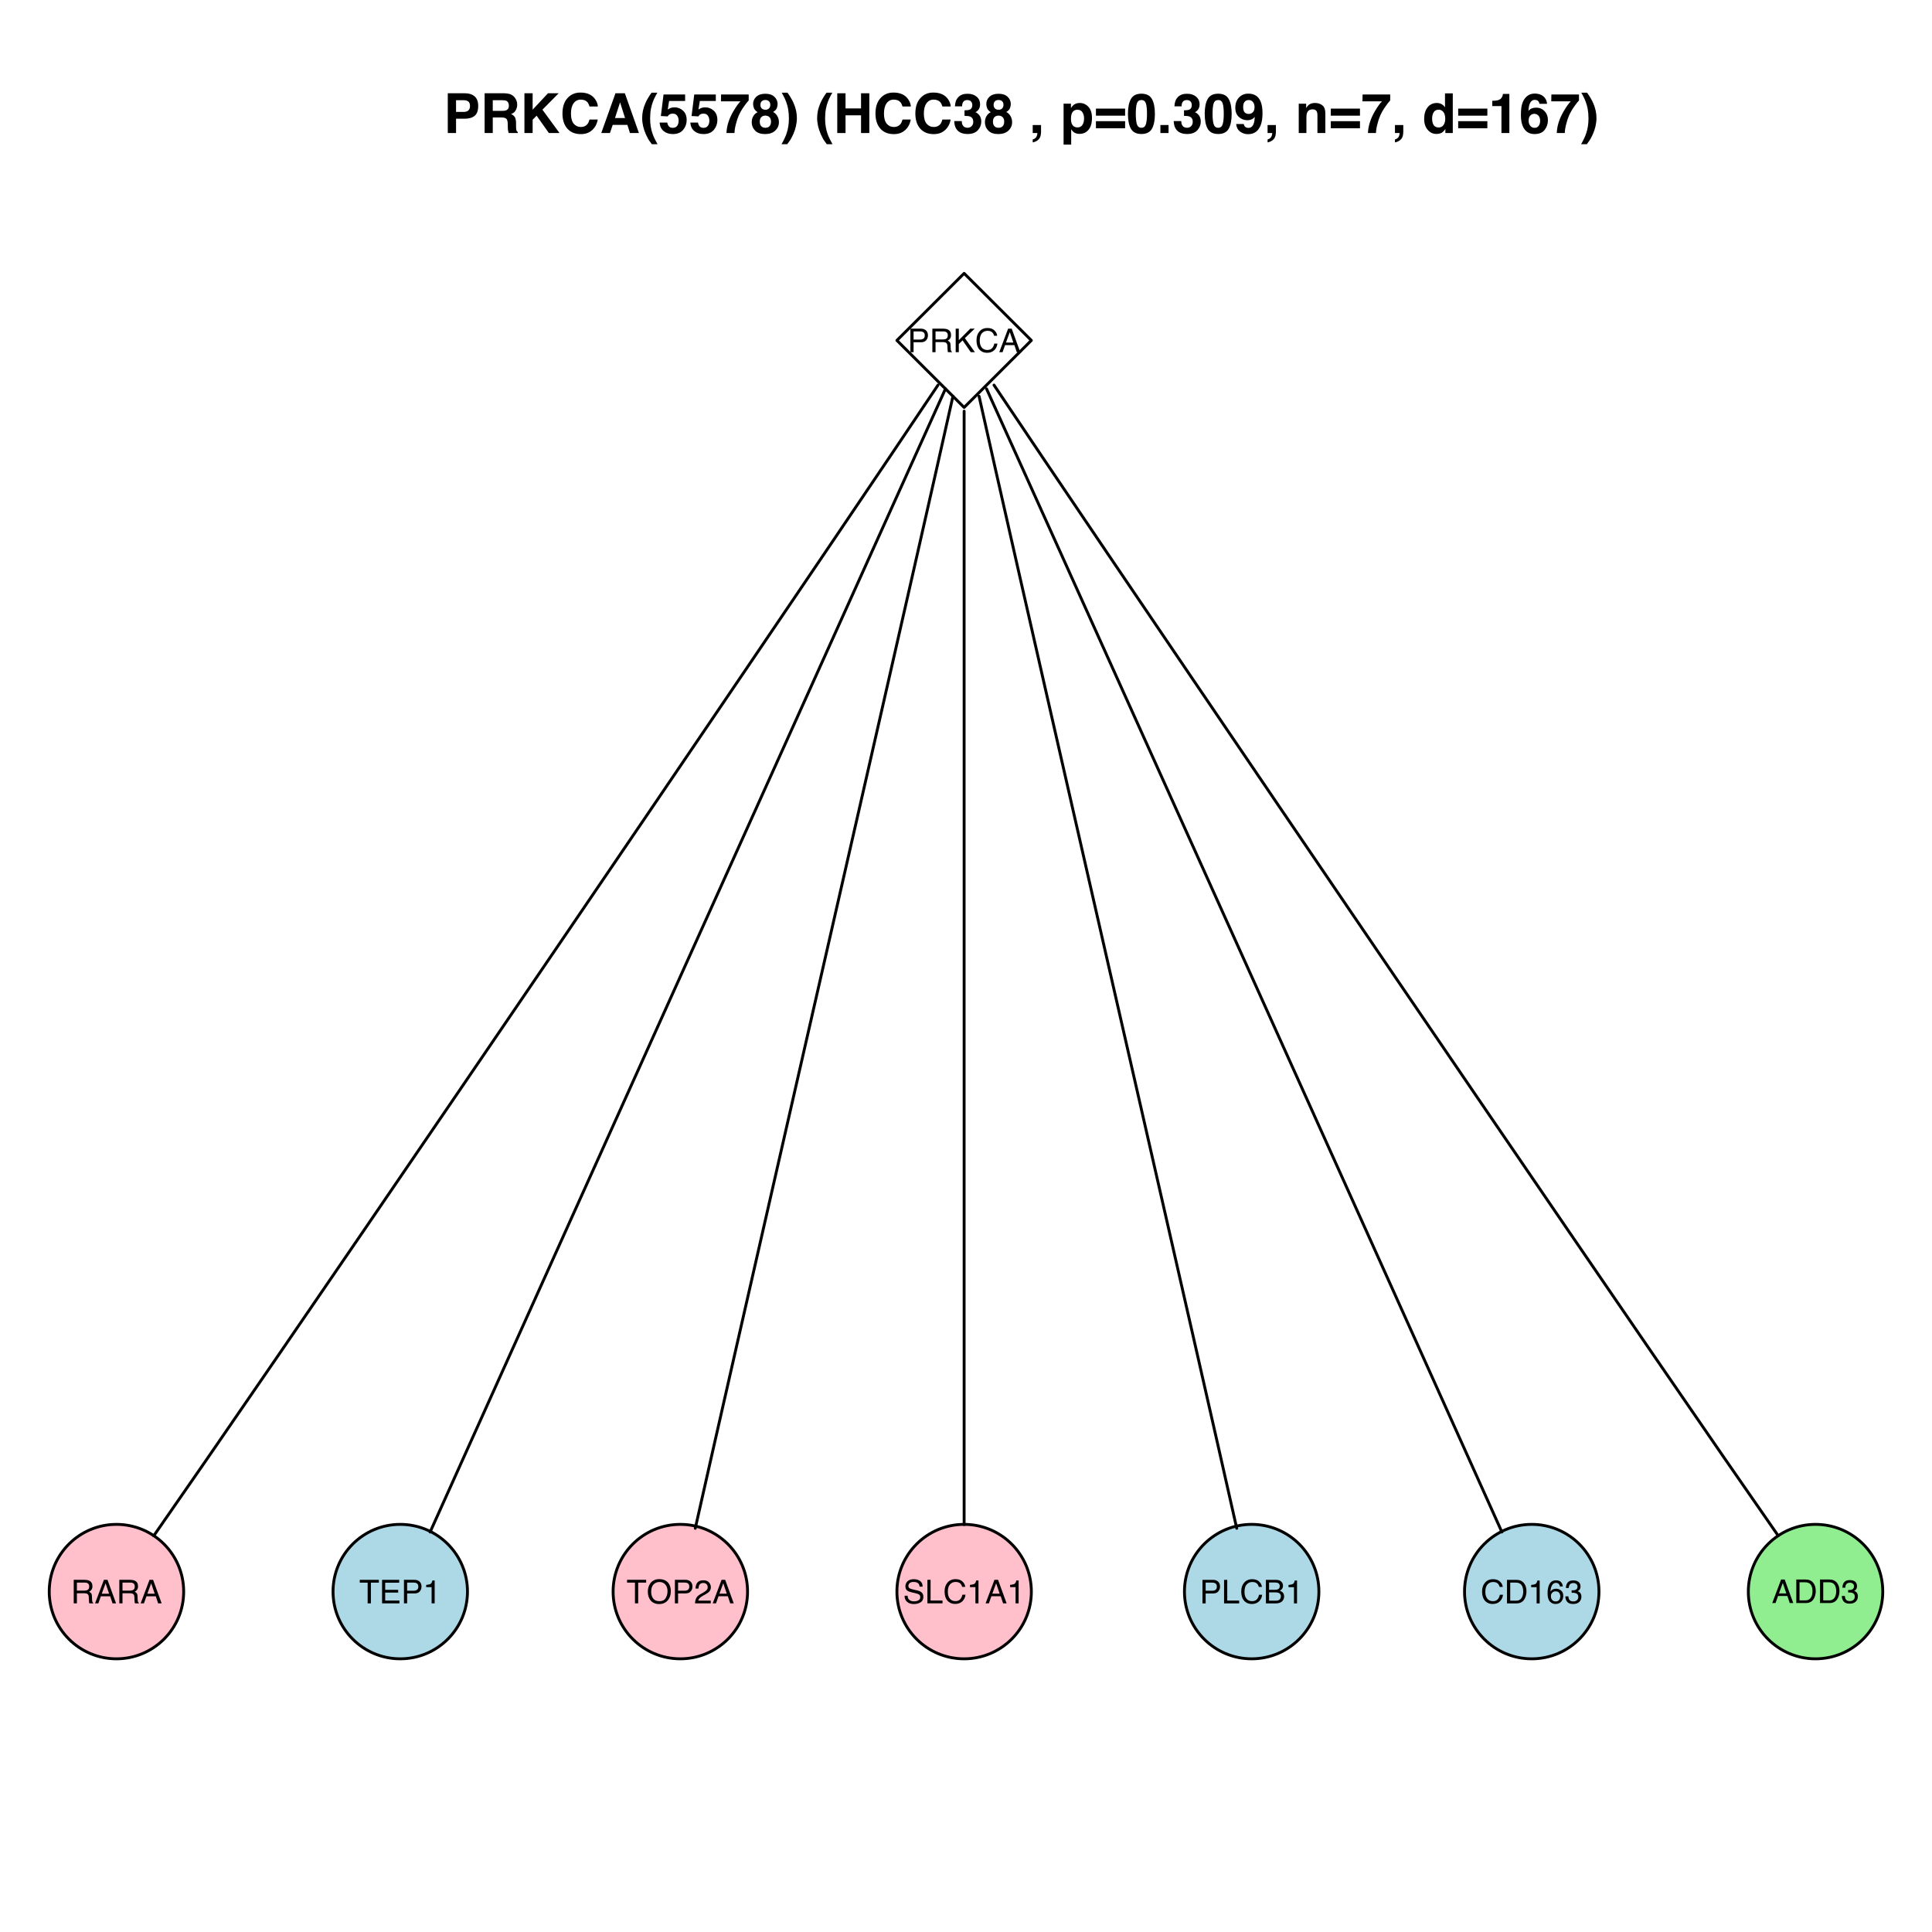 <?xml version="1.0" encoding="UTF-8"?>
<svg xmlns="http://www.w3.org/2000/svg" xmlns:xlink="http://www.w3.org/1999/xlink" width="504pt" height="504pt" viewBox="0 0 504 504" version="1.1">
<defs>
<g>
<symbol overflow="visible" id="glyph0-0">
<path style="stroke:none;" d="M 0.281 0 L 0.281 -6.141 L 5.156 -6.141 L 5.156 0 Z M 4.375 -0.766 L 4.375 -5.375 L 1.047 -5.375 L 1.047 -0.766 Z "/>
</symbol>
<symbol overflow="visible" id="glyph0-1">
<path style="stroke:none;" d="M 0.734 -6.141 L 3.5 -6.141 C 4.039 -6.141 4.477 -5.984 4.812 -5.672 C 5.145 -5.367 5.312 -4.938 5.312 -4.375 C 5.312 -3.895 5.16 -3.477 4.859 -3.125 C 4.566 -2.77 4.113 -2.594 3.5 -2.594 L 1.562 -2.594 L 1.562 0 L 0.734 0 Z M 4.484 -4.375 C 4.484 -4.832 4.312 -5.141 3.969 -5.297 C 3.789 -5.379 3.539 -5.422 3.219 -5.422 L 1.562 -5.422 L 1.562 -3.297 L 3.219 -3.297 C 3.594 -3.297 3.895 -3.375 4.125 -3.531 C 4.363 -3.695 4.484 -3.977 4.484 -4.375 Z "/>
</symbol>
<symbol overflow="visible" id="glyph0-2">
<path style="stroke:none;" d="M 3.5 -3.328 C 3.895 -3.328 4.207 -3.406 4.438 -3.562 C 4.664 -3.719 4.781 -4 4.781 -4.406 C 4.781 -4.844 4.617 -5.141 4.297 -5.297 C 4.129 -5.379 3.898 -5.422 3.609 -5.422 L 1.578 -5.422 L 1.578 -3.328 Z M 0.75 -6.141 L 3.594 -6.141 C 4.062 -6.141 4.445 -6.07 4.75 -5.938 C 5.332 -5.676 5.625 -5.191 5.625 -4.484 C 5.625 -4.117 5.547 -3.816 5.391 -3.578 C 5.234 -3.348 5.02 -3.16 4.75 -3.016 C 4.988 -2.922 5.172 -2.789 5.297 -2.625 C 5.422 -2.469 5.488 -2.211 5.5 -1.859 L 5.531 -1.031 C 5.539 -0.801 5.555 -0.629 5.578 -0.516 C 5.629 -0.316 5.723 -0.191 5.859 -0.141 L 5.859 0 L 4.828 0 C 4.805 -0.051 4.785 -0.117 4.766 -0.203 C 4.742 -0.285 4.727 -0.445 4.719 -0.688 L 4.672 -1.719 C 4.648 -2.113 4.504 -2.379 4.234 -2.516 C 4.066 -2.598 3.816 -2.641 3.484 -2.641 L 1.578 -2.641 L 1.578 0 L 0.75 0 Z "/>
</symbol>
<symbol overflow="visible" id="glyph0-3">
<path style="stroke:none;" d="M 0.656 -6.141 L 1.469 -6.141 L 1.469 -3.141 L 4.453 -6.141 L 5.609 -6.141 L 3.047 -3.672 L 5.672 0 L 4.594 0 L 2.453 -3.078 L 1.469 -2.141 L 1.469 0 L 0.656 0 Z "/>
</symbol>
<symbol overflow="visible" id="glyph0-4">
<path style="stroke:none;" d="M 3.234 -6.312 C 4.016 -6.312 4.617 -6.102 5.047 -5.688 C 5.473 -5.281 5.711 -4.816 5.766 -4.297 L 4.953 -4.297 C 4.859 -4.691 4.676 -5.004 4.406 -5.234 C 4.133 -5.461 3.75 -5.578 3.25 -5.578 C 2.645 -5.578 2.156 -5.363 1.781 -4.938 C 1.406 -4.52 1.219 -3.875 1.219 -3 C 1.219 -2.281 1.383 -1.695 1.719 -1.25 C 2.062 -0.801 2.566 -0.578 3.234 -0.578 C 3.848 -0.578 4.312 -0.812 4.625 -1.281 C 4.801 -1.531 4.93 -1.852 5.016 -2.25 L 5.828 -2.25 C 5.754 -1.602 5.516 -1.062 5.109 -0.625 C 4.617 -0.102 3.957 0.156 3.125 0.156 C 2.414 0.156 1.816 -0.055 1.328 -0.484 C 0.691 -1.055 0.375 -1.941 0.375 -3.141 C 0.375 -4.047 0.613 -4.785 1.094 -5.359 C 1.613 -5.992 2.328 -6.312 3.234 -6.312 Z M 3.078 -6.312 Z "/>
</symbol>
<symbol overflow="visible" id="glyph0-5">
<path style="stroke:none;" d="M 3.797 -2.516 L 2.875 -5.234 L 1.875 -2.516 Z M 2.438 -6.141 L 3.375 -6.141 L 5.609 0 L 4.688 0 L 4.078 -1.844 L 1.641 -1.844 L 0.984 0 L 0.125 0 Z M 2.875 -6.141 Z "/>
</symbol>
<symbol overflow="visible" id="glyph0-6">
<path style="stroke:none;" d="M 5.125 -6.141 L 5.125 -5.406 L 3.047 -5.406 L 3.047 0 L 2.203 0 L 2.203 -5.406 L 0.141 -5.406 L 0.141 -6.141 Z "/>
</symbol>
<symbol overflow="visible" id="glyph0-7">
<path style="stroke:none;" d="M 0.734 -6.141 L 5.203 -6.141 L 5.203 -5.391 L 1.547 -5.391 L 1.547 -3.531 L 4.938 -3.531 L 4.938 -2.812 L 1.547 -2.812 L 1.547 -0.734 L 5.266 -0.734 L 5.266 0 L 0.734 0 Z M 3 -6.141 Z "/>
</symbol>
<symbol overflow="visible" id="glyph0-8">
<path style="stroke:none;" d="M 0.812 -4.234 L 0.812 -4.812 C 1.363 -4.863 1.742 -4.953 1.953 -5.078 C 2.172 -5.203 2.332 -5.5 2.438 -5.969 L 3.031 -5.969 L 3.031 0 L 2.234 0 L 2.234 -4.234 Z "/>
</symbol>
<symbol overflow="visible" id="glyph0-9">
<path style="stroke:none;" d="M 3.297 -6.312 C 4.379 -6.312 5.188 -5.961 5.719 -5.266 C 6.125 -4.723 6.328 -4.023 6.328 -3.172 C 6.328 -2.254 6.094 -1.492 5.625 -0.891 C 5.07 -0.172 4.289 0.188 3.281 0.188 C 2.344 0.188 1.602 -0.125 1.062 -0.75 C 0.57 -1.352 0.328 -2.117 0.328 -3.047 C 0.328 -3.867 0.535 -4.578 0.953 -5.172 C 1.484 -5.93 2.266 -6.312 3.297 -6.312 Z M 3.391 -0.562 C 4.117 -0.562 4.645 -0.82 4.969 -1.344 C 5.301 -1.875 5.469 -2.484 5.469 -3.172 C 5.469 -3.891 5.273 -4.469 4.891 -4.906 C 4.516 -5.344 4.004 -5.562 3.359 -5.562 C 2.723 -5.562 2.203 -5.344 1.797 -4.906 C 1.398 -4.477 1.203 -3.836 1.203 -2.984 C 1.203 -2.305 1.375 -1.734 1.719 -1.266 C 2.062 -0.797 2.617 -0.562 3.391 -0.562 Z M 3.328 -6.312 Z "/>
</symbol>
<symbol overflow="visible" id="glyph0-10">
<path style="stroke:none;" d="M 0.266 0 C 0.297 -0.52 0.398 -0.969 0.578 -1.344 C 0.766 -1.727 1.129 -2.078 1.672 -2.391 L 2.469 -2.844 C 2.832 -3.062 3.086 -3.242 3.234 -3.391 C 3.461 -3.617 3.578 -3.883 3.578 -4.188 C 3.578 -4.531 3.473 -4.801 3.266 -5 C 3.055 -5.207 2.773 -5.312 2.422 -5.312 C 1.91 -5.312 1.555 -5.117 1.359 -4.734 C 1.254 -4.523 1.191 -4.234 1.172 -3.859 L 0.406 -3.859 C 0.414 -4.379 0.516 -4.805 0.703 -5.141 C 1.023 -5.723 1.598 -6.016 2.422 -6.016 C 3.109 -6.016 3.609 -5.828 3.922 -5.453 C 4.242 -5.078 4.406 -4.664 4.406 -4.219 C 4.406 -3.738 4.238 -3.328 3.906 -2.984 C 3.707 -2.785 3.352 -2.547 2.844 -2.266 L 2.281 -1.953 C 2.008 -1.797 1.797 -1.648 1.641 -1.516 C 1.359 -1.273 1.18 -1.004 1.109 -0.703 L 4.375 -0.703 L 4.375 0 Z "/>
</symbol>
<symbol overflow="visible" id="glyph0-11">
<path style="stroke:none;" d="M 1.203 -1.984 C 1.211 -1.629 1.289 -1.348 1.438 -1.141 C 1.719 -0.723 2.207 -0.516 2.906 -0.516 C 3.219 -0.516 3.5 -0.562 3.75 -0.656 C 4.25 -0.832 4.5 -1.141 4.5 -1.578 C 4.5 -1.922 4.395 -2.16 4.188 -2.297 C 3.977 -2.441 3.645 -2.562 3.188 -2.656 L 2.359 -2.844 C 1.816 -2.969 1.43 -3.102 1.203 -3.25 C 0.816 -3.508 0.625 -3.895 0.625 -4.406 C 0.625 -4.957 0.812 -5.41 1.188 -5.766 C 1.57 -6.117 2.113 -6.297 2.812 -6.297 C 3.457 -6.297 4.004 -6.141 4.453 -5.828 C 4.898 -5.516 5.125 -5.02 5.125 -4.344 L 4.344 -4.344 C 4.301 -4.664 4.211 -4.914 4.078 -5.094 C 3.828 -5.414 3.395 -5.578 2.781 -5.578 C 2.289 -5.578 1.938 -5.473 1.719 -5.266 C 1.508 -5.055 1.406 -4.816 1.406 -4.547 C 1.406 -4.242 1.531 -4.023 1.781 -3.891 C 1.945 -3.797 2.32 -3.68 2.906 -3.547 L 3.766 -3.359 C 4.18 -3.266 4.5 -3.133 4.719 -2.969 C 5.113 -2.676 5.312 -2.258 5.312 -1.719 C 5.312 -1.039 5.062 -0.551 4.562 -0.25 C 4.07 0.039 3.5 0.188 2.844 0.188 C 2.082 0.188 1.484 -0.008 1.047 -0.406 C 0.617 -0.789 0.406 -1.316 0.406 -1.984 Z M 2.875 -6.312 Z "/>
</symbol>
<symbol overflow="visible" id="glyph0-12">
<path style="stroke:none;" d="M 0.656 -6.141 L 1.484 -6.141 L 1.484 -0.734 L 4.594 -0.734 L 4.594 0 L 0.656 0 Z "/>
</symbol>
<symbol overflow="visible" id="glyph0-13">
<path style="stroke:none;" d="M 2.953 -3.547 C 3.305 -3.547 3.582 -3.594 3.781 -3.688 C 4.082 -3.844 4.234 -4.117 4.234 -4.516 C 4.234 -4.922 4.07 -5.191 3.75 -5.328 C 3.562 -5.41 3.289 -5.453 2.938 -5.453 L 1.453 -5.453 L 1.453 -3.547 Z M 3.234 -0.703 C 3.742 -0.703 4.109 -0.852 4.328 -1.156 C 4.461 -1.344 4.531 -1.566 4.531 -1.828 C 4.531 -2.273 4.332 -2.582 3.938 -2.75 C 3.727 -2.832 3.445 -2.875 3.094 -2.875 L 1.453 -2.875 L 1.453 -0.703 Z M 0.625 -6.141 L 3.266 -6.141 C 3.984 -6.141 4.492 -5.926 4.797 -5.5 C 4.984 -5.25 5.078 -4.957 5.078 -4.625 C 5.078 -4.227 4.961 -3.91 4.734 -3.672 C 4.617 -3.535 4.457 -3.414 4.25 -3.312 C 4.562 -3.188 4.797 -3.051 4.953 -2.906 C 5.234 -2.633 5.375 -2.266 5.375 -1.797 C 5.375 -1.398 5.25 -1.039 5 -0.719 C 4.625 -0.238 4.035 0 3.234 0 L 0.625 0 Z "/>
</symbol>
<symbol overflow="visible" id="glyph0-14">
<path style="stroke:none;" d="M 3.016 -0.703 C 3.297 -0.703 3.523 -0.734 3.703 -0.797 C 4.023 -0.91 4.289 -1.117 4.5 -1.422 C 4.664 -1.672 4.785 -1.988 4.859 -2.375 C 4.898 -2.602 4.922 -2.816 4.922 -3.016 C 4.922 -3.785 4.77 -4.379 4.469 -4.797 C 4.164 -5.211 3.676 -5.422 3 -5.422 L 1.531 -5.422 L 1.531 -0.703 Z M 0.688 -6.141 L 3.172 -6.141 C 4.016 -6.141 4.672 -5.844 5.141 -5.25 C 5.555 -4.707 5.766 -4.016 5.766 -3.172 C 5.766 -2.516 5.641 -1.922 5.391 -1.391 C 4.961 -0.461 4.223 0 3.172 0 L 0.688 0 Z "/>
</symbol>
<symbol overflow="visible" id="glyph0-15">
<path style="stroke:none;" d="M 2.5 -6.016 C 3.164 -6.016 3.629 -5.836 3.891 -5.484 C 4.16 -5.141 4.297 -4.785 4.297 -4.422 L 3.547 -4.422 C 3.504 -4.66 3.438 -4.844 3.344 -4.969 C 3.156 -5.227 2.879 -5.359 2.516 -5.359 C 2.098 -5.359 1.766 -5.16 1.516 -4.766 C 1.266 -4.379 1.125 -3.82 1.094 -3.094 C 1.27 -3.352 1.488 -3.547 1.75 -3.672 C 1.988 -3.773 2.254 -3.828 2.547 -3.828 C 3.055 -3.828 3.492 -3.664 3.859 -3.344 C 4.234 -3.031 4.422 -2.555 4.422 -1.922 C 4.422 -1.379 4.242 -0.895 3.891 -0.469 C 3.535 -0.051 3.035 0.156 2.391 0.156 C 1.828 0.156 1.344 -0.055 0.938 -0.484 C 0.531 -0.91 0.328 -1.625 0.328 -2.625 C 0.328 -3.375 0.414 -4.008 0.594 -4.531 C 0.938 -5.52 1.57 -6.016 2.5 -6.016 Z M 2.453 -0.516 C 2.848 -0.516 3.145 -0.645 3.344 -0.906 C 3.539 -1.176 3.641 -1.492 3.641 -1.859 C 3.641 -2.16 3.551 -2.445 3.375 -2.719 C 3.195 -3 2.875 -3.141 2.406 -3.141 C 2.082 -3.141 1.801 -3.031 1.562 -2.812 C 1.32 -2.602 1.203 -2.285 1.203 -1.859 C 1.203 -1.473 1.312 -1.148 1.531 -0.891 C 1.75 -0.641 2.055 -0.516 2.453 -0.516 Z "/>
</symbol>
<symbol overflow="visible" id="glyph0-16">
<path style="stroke:none;" d="M 2.219 0.156 C 1.508 0.156 0.992 -0.035 0.672 -0.422 C 0.359 -0.805 0.203 -1.281 0.203 -1.844 L 0.984 -1.844 C 1.023 -1.457 1.098 -1.176 1.203 -1 C 1.398 -0.676 1.754 -0.516 2.266 -0.516 C 2.66 -0.516 2.977 -0.617 3.219 -0.828 C 3.457 -1.047 3.578 -1.32 3.578 -1.656 C 3.578 -2.07 3.453 -2.359 3.203 -2.516 C 2.953 -2.68 2.602 -2.766 2.156 -2.766 C 2.102 -2.766 2.051 -2.766 2 -2.766 C 1.945 -2.766 1.895 -2.766 1.844 -2.766 L 1.844 -3.422 C 1.914 -3.422 1.977 -3.414 2.031 -3.406 C 2.082 -3.406 2.141 -3.406 2.203 -3.406 C 2.484 -3.406 2.719 -3.453 2.906 -3.547 C 3.219 -3.703 3.375 -3.977 3.375 -4.375 C 3.375 -4.676 3.27 -4.906 3.062 -5.062 C 2.852 -5.227 2.609 -5.312 2.328 -5.312 C 1.816 -5.312 1.469 -5.145 1.281 -4.812 C 1.176 -4.625 1.113 -4.359 1.094 -4.016 L 0.359 -4.016 C 0.359 -4.461 0.445 -4.844 0.625 -5.156 C 0.926 -5.719 1.461 -6 2.234 -6 C 2.848 -6 3.32 -5.863 3.656 -5.594 C 3.988 -5.32 4.156 -4.926 4.156 -4.406 C 4.156 -4.039 4.055 -3.742 3.859 -3.516 C 3.734 -3.367 3.578 -3.254 3.391 -3.172 C 3.703 -3.086 3.945 -2.922 4.125 -2.672 C 4.301 -2.43 4.391 -2.129 4.391 -1.766 C 4.391 -1.203 4.203 -0.738 3.828 -0.375 C 3.453 -0.02 2.914 0.156 2.219 0.156 Z "/>
</symbol>
<symbol overflow="visible" id="glyph1-0">
<path style="stroke:none;" d="M 1.078 0 L 1.078 -10.375 L 9.438 -10.375 L 9.438 0 Z M 8.141 -1.297 L 8.141 -9.078 L 2.375 -9.078 L 2.375 -1.297 Z "/>
</symbol>
<symbol overflow="visible" id="glyph1-1">
<path style="stroke:none;" d="M 6.938 -7.062 C 6.938 -7.602 6.789 -7.988 6.5 -8.219 C 6.219 -8.445 5.82 -8.562 5.312 -8.562 L 3.297 -8.562 L 3.297 -5.516 L 5.312 -5.516 C 5.82 -5.516 6.219 -5.641 6.5 -5.891 C 6.789 -6.141 6.938 -6.531 6.938 -7.062 Z M 9.078 -7.078 C 9.078 -5.859 8.766 -4.992 8.141 -4.484 C 7.523 -3.984 6.645 -3.734 5.5 -3.734 L 3.297 -3.734 L 3.297 0 L 1.141 0 L 1.141 -10.375 L 5.656 -10.375 C 6.695 -10.375 7.523 -10.102 8.141 -9.562 C 8.766 -9.031 9.078 -8.203 9.078 -7.078 Z "/>
</symbol>
<symbol overflow="visible" id="glyph1-2">
<path style="stroke:none;" d="M 3.266 -8.562 L 3.266 -5.781 L 5.719 -5.781 C 6.207 -5.781 6.57 -5.836 6.812 -5.953 C 7.25 -6.148 7.469 -6.539 7.469 -7.125 C 7.469 -7.75 7.258 -8.172 6.844 -8.391 C 6.602 -8.504 6.25 -8.562 5.781 -8.562 Z M 6.234 -10.375 C 6.961 -10.352 7.52 -10.258 7.906 -10.094 C 8.301 -9.938 8.633 -9.695 8.906 -9.375 C 9.133 -9.113 9.312 -8.82 9.438 -8.5 C 9.57 -8.188 9.641 -7.828 9.641 -7.422 C 9.641 -6.922 9.516 -6.43 9.266 -5.953 C 9.016 -5.484 8.602 -5.148 8.031 -4.953 C 8.508 -4.754 8.848 -4.477 9.047 -4.125 C 9.242 -3.781 9.344 -3.242 9.344 -2.516 L 9.344 -1.812 C 9.344 -1.344 9.363 -1.02 9.406 -0.844 C 9.457 -0.582 9.586 -0.391 9.797 -0.266 L 9.797 0 L 7.422 0 C 7.348 -0.227 7.301 -0.414 7.281 -0.562 C 7.219 -0.844 7.188 -1.141 7.188 -1.453 L 7.172 -2.406 C 7.16 -3.07 7.035 -3.516 6.797 -3.734 C 6.566 -3.953 6.133 -4.062 5.5 -4.062 L 3.266 -4.062 L 3.266 0 L 1.141 0 L 1.141 -10.375 Z "/>
</symbol>
<symbol overflow="visible" id="glyph1-3">
<path style="stroke:none;" d="M 1.125 -10.375 L 3.266 -10.375 L 3.266 -6.094 L 7.266 -10.375 L 10.062 -10.375 L 5.812 -6.094 L 10.281 0 L 7.5 0 L 4.297 -4.531 L 3.266 -3.469 L 3.266 0 L 1.125 0 Z "/>
</symbol>
<symbol overflow="visible" id="glyph1-4">
<path style="stroke:none;" d="M 0.641 -5.094 C 0.641 -6.906 1.129 -8.301 2.109 -9.281 C 2.953 -10.133 4.023 -10.562 5.328 -10.562 C 7.066 -10.562 8.344 -9.988 9.156 -8.844 C 9.594 -8.207 9.832 -7.566 9.875 -6.922 L 7.703 -6.922 C 7.555 -7.41 7.375 -7.785 7.156 -8.047 C 6.758 -8.492 6.176 -8.719 5.406 -8.719 C 4.625 -8.719 4.004 -8.398 3.547 -7.766 C 3.086 -7.129 2.859 -6.227 2.859 -5.062 C 2.859 -3.895 3.098 -3.02 3.578 -2.438 C 4.066 -1.863 4.68 -1.578 5.422 -1.578 C 6.18 -1.578 6.758 -1.828 7.156 -2.328 C 7.375 -2.598 7.555 -3 7.703 -3.531 L 9.844 -3.531 C 9.656 -2.406 9.176 -1.488 8.406 -0.781 C 7.633 -0.07 6.645 0.281 5.438 0.281 C 3.945 0.281 2.773 -0.191 1.922 -1.141 C 1.066 -2.109 0.641 -3.426 0.641 -5.094 Z M 5.266 -10.688 Z "/>
</symbol>
<symbol overflow="visible" id="glyph1-5">
<path style="stroke:none;" d="M 3.938 -3.922 L 6.562 -3.922 L 5.266 -8 Z M 4.062 -10.375 L 6.516 -10.375 L 10.188 0 L 7.844 0 L 7.172 -2.125 L 3.344 -2.125 L 2.625 0 L 0.359 0 Z M 5.281 -10.375 Z "/>
</symbol>
<symbol overflow="visible" id="glyph1-6">
<path style="stroke:none;" d="M 1.453 -7.75 C 1.816 -8.613 2.359 -9.539 3.078 -10.531 L 4.594 -10.531 L 4.156 -9.75 C 3.562 -8.664 3.148 -7.531 2.922 -6.344 C 2.773 -5.562 2.703 -4.711 2.703 -3.797 C 2.703 -2.359 2.91 -1.039 3.328 0.156 C 3.566 0.875 4 1.789 4.625 2.906 L 3.141 2.906 L 2.641 2.219 C 2.316 1.812 1.973 1.195 1.609 0.375 C 0.953 -1.082 0.625 -2.516 0.625 -3.922 C 0.625 -5.211 0.898 -6.488 1.453 -7.75 Z "/>
</symbol>
<symbol overflow="visible" id="glyph1-7">
<path style="stroke:none;" d="M 2.375 -2.734 C 2.457 -2.297 2.609 -1.957 2.828 -1.719 C 3.055 -1.477 3.383 -1.359 3.812 -1.359 C 4.312 -1.359 4.691 -1.531 4.953 -1.875 C 5.211 -2.227 5.344 -2.672 5.344 -3.203 C 5.344 -3.723 5.219 -4.16 4.969 -4.516 C 4.727 -4.879 4.352 -5.062 3.844 -5.062 C 3.594 -5.062 3.379 -5.031 3.203 -4.969 C 2.891 -4.852 2.656 -4.645 2.5 -4.344 L 0.703 -4.438 L 1.406 -10.062 L 7.031 -10.062 L 7.031 -8.359 L 2.859 -8.359 L 2.5 -6.141 C 2.812 -6.336 3.051 -6.469 3.219 -6.531 C 3.508 -6.645 3.863 -6.703 4.281 -6.703 C 5.125 -6.703 5.859 -6.414 6.484 -5.844 C 7.117 -5.281 7.438 -4.457 7.438 -3.375 C 7.438 -2.426 7.133 -1.582 6.531 -0.844 C 5.926 -0.102 5.02 0.266 3.812 0.266 C 2.844 0.266 2.047 0.004 1.422 -0.516 C 0.797 -1.035 0.445 -1.773 0.375 -2.734 Z "/>
</symbol>
<symbol overflow="visible" id="glyph1-8">
<path style="stroke:none;" d="M 7.594 -8.5 C 7.289 -8.195 6.875 -7.664 6.344 -6.906 C 5.812 -6.156 5.363 -5.379 5 -4.578 C 4.719 -3.941 4.461 -3.164 4.234 -2.25 C 4.004 -1.332 3.891 -0.582 3.891 0 L 1.797 0 C 1.859 -1.832 2.461 -3.734 3.609 -5.703 C 4.336 -6.93 4.953 -7.785 5.453 -8.266 L 0.359 -8.266 L 0.391 -10.062 L 7.594 -10.062 Z "/>
</symbol>
<symbol overflow="visible" id="glyph1-9">
<path style="stroke:none;" d="M 2.469 -2.969 C 2.469 -2.457 2.598 -2.062 2.859 -1.781 C 3.117 -1.508 3.477 -1.375 3.938 -1.375 C 4.395 -1.375 4.754 -1.508 5.016 -1.781 C 5.273 -2.062 5.406 -2.457 5.406 -2.969 C 5.406 -3.488 5.27 -3.879 5 -4.141 C 4.738 -4.41 4.383 -4.547 3.938 -4.547 C 3.477 -4.547 3.117 -4.41 2.859 -4.141 C 2.598 -3.879 2.469 -3.488 2.469 -2.969 Z M 0.375 -2.828 C 0.375 -3.398 0.504 -3.914 0.766 -4.375 C 1.023 -4.844 1.406 -5.195 1.906 -5.438 C 1.414 -5.758 1.098 -6.109 0.953 -6.484 C 0.805 -6.867 0.734 -7.227 0.734 -7.562 C 0.734 -8.312 1.008 -8.945 1.562 -9.469 C 2.125 -9.988 2.914 -10.25 3.938 -10.25 C 4.945 -10.25 5.727 -9.988 6.281 -9.469 C 6.844 -8.945 7.125 -8.312 7.125 -7.562 C 7.125 -7.227 7.051 -6.867 6.906 -6.484 C 6.758 -6.109 6.441 -5.781 5.953 -5.5 C 6.453 -5.219 6.828 -4.844 7.078 -4.375 C 7.336 -3.914 7.469 -3.398 7.469 -2.828 C 7.469 -1.973 7.148 -1.242 6.516 -0.641 C 5.879 -0.035 4.988 0.266 3.844 0.266 C 2.707 0.266 1.844 -0.035 1.25 -0.641 C 0.664 -1.242 0.375 -1.973 0.375 -2.828 Z M 2.641 -7.344 C 2.641 -6.969 2.754 -6.66 2.984 -6.422 C 3.211 -6.191 3.531 -6.078 3.938 -6.078 C 4.344 -6.078 4.656 -6.191 4.875 -6.422 C 5.102 -6.66 5.219 -6.969 5.219 -7.344 C 5.219 -7.75 5.102 -8.062 4.875 -8.281 C 4.656 -8.508 4.344 -8.625 3.938 -8.625 C 3.531 -8.625 3.211 -8.508 2.984 -8.281 C 2.754 -8.062 2.641 -7.75 2.641 -7.344 Z "/>
</symbol>
<symbol overflow="visible" id="glyph1-10">
<path style="stroke:none;" d="M 1.688 -10.531 C 2.406 -9.539 2.945 -8.613 3.312 -7.75 C 3.863 -6.488 4.141 -5.211 4.141 -3.922 C 4.141 -2.516 3.816 -1.082 3.172 0.375 C 2.797 1.195 2.445 1.812 2.125 2.219 L 1.625 2.906 L 0.141 2.906 C 0.766 1.789 1.195 0.875 1.438 0.156 C 1.852 -1.039 2.062 -2.359 2.062 -3.797 C 2.062 -4.711 1.988 -5.562 1.844 -6.344 C 1.613 -7.531 1.203 -8.664 0.609 -9.75 L 0.188 -10.531 Z "/>
</symbol>
<symbol overflow="visible" id="glyph1-11">
<path style="stroke:none;" d=""/>
</symbol>
<symbol overflow="visible" id="glyph1-12">
<path style="stroke:none;" d="M 1.078 0 L 1.078 -10.375 L 3.234 -10.375 L 3.234 -6.422 L 7.281 -6.422 L 7.281 -10.375 L 9.438 -10.375 L 9.438 0 L 7.281 0 L 7.281 -4.625 L 3.234 -4.625 L 3.234 0 Z "/>
</symbol>
<symbol overflow="visible" id="glyph1-13">
<path style="stroke:none;" d="M 2.344 -3.125 C 2.344 -2.719 2.41 -2.383 2.547 -2.125 C 2.785 -1.625 3.227 -1.375 3.875 -1.375 C 4.27 -1.375 4.613 -1.508 4.906 -1.781 C 5.195 -2.051 5.344 -2.441 5.344 -2.953 C 5.344 -3.617 5.07 -4.066 4.531 -4.297 C 4.219 -4.422 3.727 -4.484 3.062 -4.484 L 3.062 -5.922 C 3.719 -5.93 4.176 -5.992 4.438 -6.109 C 4.875 -6.305 5.094 -6.703 5.094 -7.297 C 5.094 -7.691 4.977 -8.008 4.75 -8.25 C 4.531 -8.488 4.211 -8.609 3.797 -8.609 C 3.328 -8.609 2.977 -8.457 2.75 -8.156 C 2.531 -7.863 2.426 -7.469 2.438 -6.969 L 0.562 -6.969 C 0.582 -7.469 0.672 -7.945 0.828 -8.406 C 0.984 -8.801 1.238 -9.172 1.594 -9.516 C 1.852 -9.754 2.164 -9.938 2.531 -10.062 C 2.895 -10.188 3.336 -10.25 3.859 -10.25 C 4.836 -10.25 5.625 -9.992 6.219 -9.484 C 6.82 -8.984 7.125 -8.312 7.125 -7.469 C 7.125 -6.863 6.941 -6.352 6.578 -5.938 C 6.359 -5.688 6.125 -5.516 5.875 -5.422 C 6.062 -5.422 6.328 -5.258 6.672 -4.938 C 7.18 -4.469 7.438 -3.82 7.438 -3 C 7.438 -2.133 7.133 -1.375 6.531 -0.719 C 5.938 -0.07 5.055 0.25 3.891 0.25 C 2.441 0.25 1.438 -0.219 0.875 -1.156 C 0.57 -1.656 0.406 -2.312 0.375 -3.125 Z "/>
</symbol>
<symbol overflow="visible" id="glyph1-14">
<path style="stroke:none;" d="M 0.828 1.672 C 1.234 1.555 1.531 1.363 1.719 1.094 C 1.906 0.832 2.016 0.469 2.047 0 L 0.828 0 L 0.828 -2.094 L 3 -2.094 L 3 -0.281 C 3 0.039 2.957 0.375 2.875 0.719 C 2.789 1.062 2.633 1.363 2.406 1.625 C 2.156 1.895 1.859 2.098 1.516 2.234 C 1.18 2.367 0.953 2.438 0.828 2.438 Z "/>
</symbol>
<symbol overflow="visible" id="glyph1-15">
<path style="stroke:none;" d="M 6.219 -3.828 C 6.219 -4.422 6.082 -4.941 5.812 -5.391 C 5.539 -5.848 5.102 -6.078 4.5 -6.078 C 3.77 -6.078 3.27 -5.734 3 -5.047 C 2.863 -4.68 2.797 -4.219 2.797 -3.656 C 2.797 -2.77 3.031 -2.145 3.5 -1.781 C 3.781 -1.57 4.113 -1.469 4.5 -1.469 C 5.062 -1.469 5.488 -1.68 5.781 -2.109 C 6.07 -2.535 6.219 -3.109 6.219 -3.828 Z M 5.078 -7.844 C 5.973 -7.844 6.727 -7.508 7.344 -6.844 C 7.969 -6.188 8.281 -5.219 8.281 -3.938 C 8.281 -2.582 7.977 -1.551 7.375 -0.844 C 6.77 -0.133 5.988 0.219 5.031 0.219 C 4.414 0.219 3.91 0.066 3.516 -0.234 C 3.285 -0.41 3.066 -0.66 2.859 -0.984 L 2.859 3.016 L 0.875 3.016 L 0.875 -7.672 L 2.797 -7.672 L 2.797 -6.531 C 3.016 -6.863 3.242 -7.129 3.484 -7.328 C 3.93 -7.672 4.461 -7.844 5.078 -7.844 Z "/>
</symbol>
<symbol overflow="visible" id="glyph1-16">
<path style="stroke:none;" d="M 8.125 -6.375 L 8.125 -4.531 L 0.516 -4.531 L 0.516 -6.375 Z M 8.125 -3.094 L 8.125 -1.25 L 0.516 -1.25 L 0.516 -3.094 Z "/>
</symbol>
<symbol overflow="visible" id="glyph1-17">
<path style="stroke:none;" d="M 2.5 -5 C 2.5 -3.832 2.594 -2.938 2.781 -2.312 C 2.977 -1.688 3.375 -1.375 3.969 -1.375 C 4.562 -1.375 4.953 -1.688 5.141 -2.312 C 5.328 -2.938 5.422 -3.832 5.422 -5 C 5.422 -6.227 5.328 -7.133 5.141 -7.719 C 4.953 -8.312 4.562 -8.609 3.969 -8.609 C 3.375 -8.609 2.977 -8.312 2.781 -7.719 C 2.594 -7.133 2.5 -6.227 2.5 -5 Z M 3.969 -10.266 C 5.27 -10.266 6.18 -9.805 6.703 -8.891 C 7.223 -7.984 7.484 -6.688 7.484 -5 C 7.484 -3.312 7.223 -2.016 6.703 -1.109 C 6.18 -0.203 5.27 0.25 3.969 0.25 C 2.664 0.25 1.754 -0.203 1.234 -1.109 C 0.711 -2.016 0.453 -3.312 0.453 -5 C 0.453 -6.688 0.711 -7.984 1.234 -8.891 C 1.754 -9.805 2.664 -10.266 3.969 -10.266 Z "/>
</symbol>
<symbol overflow="visible" id="glyph1-18">
<path style="stroke:none;" d="M 0.906 -2.094 L 3.031 -2.094 L 3.031 0 L 0.906 0 Z "/>
</symbol>
<symbol overflow="visible" id="glyph1-19">
<path style="stroke:none;" d="M 0.422 -6.609 C 0.422 -7.703 0.738 -8.586 1.375 -9.266 C 2.008 -9.941 2.828 -10.281 3.828 -10.281 C 5.379 -10.281 6.445 -9.594 7.031 -8.219 C 7.352 -7.445 7.516 -6.426 7.516 -5.156 C 7.516 -3.914 7.359 -2.883 7.047 -2.062 C 6.441 -0.488 5.344 0.297 3.75 0.297 C 2.977 0.297 2.285 0.07 1.672 -0.375 C 1.066 -0.832 0.723 -1.492 0.641 -2.359 L 2.625 -2.359 C 2.676 -2.055 2.801 -1.812 3 -1.625 C 3.207 -1.438 3.484 -1.344 3.828 -1.344 C 4.492 -1.344 4.957 -1.711 5.219 -2.453 C 5.363 -2.848 5.457 -3.438 5.5 -4.219 C 5.312 -3.988 5.117 -3.812 4.922 -3.688 C 4.547 -3.457 4.082 -3.344 3.531 -3.344 C 2.719 -3.344 1.992 -3.625 1.359 -4.188 C 0.734 -4.75 0.422 -5.555 0.422 -6.609 Z M 3.969 -4.984 C 4.238 -4.984 4.5 -5.062 4.75 -5.219 C 5.207 -5.508 5.438 -6.016 5.438 -6.734 C 5.438 -7.305 5.301 -7.758 5.031 -8.094 C 4.758 -8.438 4.391 -8.609 3.922 -8.609 C 3.578 -8.609 3.281 -8.516 3.031 -8.328 C 2.656 -8.023 2.469 -7.516 2.469 -6.797 C 2.469 -6.191 2.586 -5.738 2.828 -5.438 C 3.078 -5.133 3.457 -4.984 3.969 -4.984 Z "/>
</symbol>
<symbol overflow="visible" id="glyph1-20">
<path style="stroke:none;" d="M 5.188 -7.844 C 5.977 -7.844 6.625 -7.633 7.125 -7.219 C 7.633 -6.812 7.891 -6.125 7.891 -5.156 L 7.891 0 L 5.828 0 L 5.828 -4.656 C 5.828 -5.062 5.773 -5.375 5.672 -5.594 C 5.473 -5.988 5.098 -6.188 4.547 -6.188 C 3.867 -6.188 3.398 -5.895 3.141 -5.312 C 3.016 -5.008 2.953 -4.625 2.953 -4.156 L 2.953 0 L 0.953 0 L 0.953 -7.656 L 2.891 -7.656 L 2.891 -6.531 C 3.141 -6.926 3.379 -7.211 3.609 -7.391 C 4.023 -7.691 4.551 -7.844 5.188 -7.844 Z M 4.453 -7.875 Z "/>
</symbol>
<symbol overflow="visible" id="glyph1-21">
<path style="stroke:none;" d="M 3.766 -7.844 C 4.223 -7.844 4.633 -7.738 5 -7.531 C 5.363 -7.332 5.656 -7.055 5.875 -6.703 L 5.875 -10.359 L 7.906 -10.359 L 7.906 0 L 5.969 0 L 5.969 -1.062 C 5.676 -0.602 5.348 -0.27 4.984 -0.062 C 4.617 0.133 4.164 0.234 3.625 0.234 C 2.727 0.234 1.973 -0.125 1.359 -0.844 C 0.742 -1.57 0.438 -2.504 0.438 -3.641 C 0.438 -4.941 0.738 -5.969 1.344 -6.719 C 1.945 -7.469 2.754 -7.844 3.766 -7.844 Z M 4.203 -1.453 C 4.766 -1.453 5.191 -1.66 5.484 -2.078 C 5.785 -2.504 5.938 -3.051 5.938 -3.719 C 5.938 -4.656 5.695 -5.328 5.219 -5.734 C 4.938 -5.973 4.602 -6.094 4.219 -6.094 C 3.625 -6.094 3.191 -5.867 2.922 -5.422 C 2.648 -4.984 2.516 -4.438 2.516 -3.781 C 2.516 -3.07 2.648 -2.504 2.922 -2.078 C 3.203 -1.66 3.629 -1.453 4.203 -1.453 Z "/>
</symbol>
<symbol overflow="visible" id="glyph1-22">
<path style="stroke:none;" d="M 1 -7.031 L 1 -8.406 C 1.633 -8.426 2.078 -8.469 2.328 -8.531 C 2.734 -8.613 3.062 -8.789 3.312 -9.062 C 3.488 -9.238 3.617 -9.484 3.703 -9.797 C 3.754 -9.973 3.781 -10.109 3.781 -10.203 L 5.453 -10.203 L 5.453 0 L 3.391 0 L 3.391 -7.031 Z "/>
</symbol>
<symbol overflow="visible" id="glyph1-23">
<path style="stroke:none;" d="M 2.469 -3.234 C 2.469 -2.68 2.613 -2.227 2.906 -1.875 C 3.195 -1.531 3.57 -1.359 4.031 -1.359 C 4.477 -1.359 4.828 -1.523 5.078 -1.859 C 5.336 -2.203 5.469 -2.641 5.469 -3.172 C 5.469 -3.766 5.32 -4.219 5.031 -4.531 C 4.738 -4.852 4.379 -5.016 3.953 -5.016 C 3.617 -5.016 3.316 -4.91 3.047 -4.703 C 2.66 -4.398 2.469 -3.91 2.469 -3.234 Z M 5.281 -7.625 C 5.281 -7.789 5.219 -7.973 5.094 -8.172 C 4.875 -8.492 4.547 -8.656 4.109 -8.656 C 3.461 -8.656 3 -8.289 2.719 -7.562 C 2.57 -7.156 2.469 -6.555 2.406 -5.766 C 2.656 -6.066 2.941 -6.285 3.266 -6.422 C 3.598 -6.555 3.977 -6.625 4.406 -6.625 C 5.312 -6.625 6.051 -6.316 6.625 -5.703 C 7.207 -5.086 7.5 -4.301 7.5 -3.344 C 7.5 -2.383 7.211 -1.539 6.641 -0.812 C 6.078 -0.094 5.195 0.266 4 0.266 C 2.719 0.266 1.77 -0.27 1.156 -1.344 C 0.688 -2.188 0.453 -3.27 0.453 -4.594 C 0.453 -5.375 0.484 -6.008 0.547 -6.5 C 0.66 -7.363 0.891 -8.082 1.234 -8.656 C 1.523 -9.145 1.906 -9.539 2.375 -9.844 C 2.844 -10.145 3.406 -10.297 4.062 -10.297 C 5.008 -10.297 5.766 -10.051 6.328 -9.562 C 6.891 -9.082 7.207 -8.438 7.281 -7.625 Z "/>
</symbol>
</g>
</defs>
<g id="surface20763">
<rect x="0" y="0" width="504" height="504" style="fill:rgb(100%,100%,100%);fill-opacity:1;stroke:none;"/>
<path style="fill-rule:nonzero;fill:rgb(100%,75.294%,79.608%);fill-opacity:1;stroke-width:0.75;stroke-linecap:round;stroke-linejoin:round;stroke:rgb(0%,0%,0%);stroke-opacity:1;stroke-miterlimit:10;" d="M 47.914 415.199 C 47.914 424.883 40.062 432.734 30.379 432.734 C 20.695 432.734 12.844 424.883 12.844 415.199 C 12.844 405.516 20.695 397.664 30.379 397.664 C 40.062 397.664 47.914 405.516 47.914 415.199 "/>
<path style="fill-rule:nonzero;fill:rgb(67.843%,84.706%,90.196%);fill-opacity:1;stroke-width:0.75;stroke-linecap:round;stroke-linejoin:round;stroke:rgb(0%,0%,0%);stroke-opacity:1;stroke-miterlimit:10;" d="M 121.949 415.199 C 121.949 424.883 114.102 432.734 104.414 432.734 C 94.73 432.734 86.879 424.883 86.879 415.199 C 86.879 405.516 94.73 397.664 104.414 397.664 C 114.102 397.664 121.949 405.516 121.949 415.199 "/>
<path style="fill-rule:nonzero;fill:rgb(100%,75.294%,79.608%);fill-opacity:1;stroke-width:0.75;stroke-linecap:round;stroke-linejoin:round;stroke:rgb(0%,0%,0%);stroke-opacity:1;stroke-miterlimit:10;" d="M 195.012 415.199 C 195.012 424.883 187.16 432.734 177.477 432.734 C 167.793 432.734 159.941 424.883 159.941 415.199 C 159.941 405.516 167.793 397.664 177.477 397.664 C 187.16 397.664 195.012 405.516 195.012 415.199 "/>
<path style="fill-rule:nonzero;fill:rgb(100%,75.294%,79.608%);fill-opacity:1;stroke-width:0.75;stroke-linecap:round;stroke-linejoin:round;stroke:rgb(0%,0%,0%);stroke-opacity:1;stroke-miterlimit:10;" d="M 269.047 415.199 C 269.047 424.883 261.195 432.734 251.512 432.734 C 241.828 432.734 233.977 424.883 233.977 415.199 C 233.977 405.516 241.828 397.664 251.512 397.664 C 261.195 397.664 269.047 405.516 269.047 415.199 "/>
<path style="fill-rule:nonzero;fill:rgb(67.843%,84.706%,90.196%);fill-opacity:1;stroke-width:0.75;stroke-linecap:round;stroke-linejoin:round;stroke:rgb(0%,0%,0%);stroke-opacity:1;stroke-miterlimit:10;" d="M 344.059 415.199 C 344.059 424.883 336.207 432.734 326.523 432.734 C 316.84 432.734 308.988 424.883 308.988 415.199 C 308.988 405.516 316.84 397.664 326.523 397.664 C 336.207 397.664 344.059 405.516 344.059 415.199 "/>
<path style="fill-rule:nonzero;fill:rgb(67.843%,84.706%,90.196%);fill-opacity:1;stroke-width:0.75;stroke-linecap:round;stroke-linejoin:round;stroke:rgb(0%,0%,0%);stroke-opacity:1;stroke-miterlimit:10;" d="M 417.121 415.199 C 417.121 424.883 409.27 432.734 399.586 432.734 C 389.898 432.734 382.051 424.883 382.051 415.199 C 382.051 405.516 389.898 397.664 399.586 397.664 C 409.27 397.664 417.121 405.516 417.121 415.199 "/>
<path style="fill-rule:nonzero;fill:rgb(56.471%,93.333%,56.471%);fill-opacity:1;stroke-width:0.75;stroke-linecap:round;stroke-linejoin:round;stroke:rgb(0%,0%,0%);stroke-opacity:1;stroke-miterlimit:10;" d="M 491.156 415.199 C 491.156 424.883 483.305 432.734 473.621 432.734 C 463.938 432.734 456.086 424.883 456.086 415.199 C 456.086 405.516 463.938 397.664 473.621 397.664 C 483.305 397.664 491.156 405.516 491.156 415.199 "/>
<path style="fill:none;stroke-width:0.75;stroke-linecap:round;stroke-linejoin:round;stroke:rgb(0%,0%,0%);stroke-opacity:1;stroke-miterlimit:10;" d="M 233.977 88.801 L 251.512 71.312 L 269.047 88.801 L 251.512 106.285 L 233.977 88.801 "/>
<g style="fill:rgb(0%,0%,0%);fill-opacity:1;">
  <use xlink:href="#glyph0-1" x="236.762" y="91.879"/>
  <use xlink:href="#glyph0-2" x="242.473" y="91.879"/>
  <use xlink:href="#glyph0-3" x="248.656" y="91.879"/>
  <use xlink:href="#glyph0-4" x="254.368" y="91.879"/>
  <use xlink:href="#glyph0-5" x="260.551" y="91.879"/>
</g>
<g style="fill:rgb(0%,0%,0%);fill-opacity:1;">
  <use xlink:href="#glyph0-2" x="18.484" y="418.27"/>
  <use xlink:href="#glyph0-5" x="24.668" y="418.27"/>
  <use xlink:href="#glyph0-2" x="30.379" y="418.27"/>
  <use xlink:href="#glyph0-5" x="36.563" y="418.27"/>
</g>
<g style="fill:rgb(0%,0%,0%);fill-opacity:1;">
  <use xlink:href="#glyph0-6" x="93.707" y="418.27"/>
  <use xlink:href="#glyph0-7" x="98.937" y="418.27"/>
  <use xlink:href="#glyph0-1" x="104.648" y="418.27"/>
  <use xlink:href="#glyph0-8" x="110.36" y="418.27"/>
</g>
<g style="fill:rgb(0%,0%,0%);fill-opacity:1;">
  <use xlink:href="#glyph0-6" x="163.438" y="418.262"/>
  <use xlink:href="#glyph0-9" x="168.668" y="418.262"/>
  <use xlink:href="#glyph0-1" x="175.328" y="418.262"/>
  <use xlink:href="#glyph0-10" x="181.039" y="418.262"/>
  <use xlink:href="#glyph0-5" x="185.801" y="418.262"/>
</g>
<g style="fill:rgb(0%,0%,0%);fill-opacity:1;">
  <use xlink:href="#glyph0-11" x="235.566" y="418.262"/>
  <use xlink:href="#glyph0-12" x="241.278" y="418.262"/>
  <use xlink:href="#glyph0-4" x="246.04" y="418.262"/>
  <use xlink:href="#glyph0-8" x="252.223" y="418.262"/>
  <use xlink:href="#glyph0-5" x="256.985" y="418.262"/>
  <use xlink:href="#glyph0-8" x="262.696" y="418.262"/>
</g>
<g style="fill:rgb(0%,0%,0%);fill-opacity:1;">
  <use xlink:href="#glyph0-1" x="312.957" y="418.277"/>
  <use xlink:href="#glyph0-12" x="318.668" y="418.277"/>
  <use xlink:href="#glyph0-4" x="323.43" y="418.277"/>
  <use xlink:href="#glyph0-13" x="329.614" y="418.277"/>
  <use xlink:href="#glyph0-8" x="335.325" y="418.277"/>
</g>
<g style="fill:rgb(0%,0%,0%);fill-opacity:1;">
  <use xlink:href="#glyph0-4" x="386.258" y="418.277"/>
  <use xlink:href="#glyph0-14" x="392.441" y="418.277"/>
  <use xlink:href="#glyph0-8" x="398.625" y="418.277"/>
  <use xlink:href="#glyph0-15" x="403.387" y="418.277"/>
  <use xlink:href="#glyph0-16" x="408.149" y="418.277"/>
</g>
<g style="fill:rgb(0%,0%,0%);fill-opacity:1;">
  <use xlink:href="#glyph0-5" x="462.199" y="418.191"/>
  <use xlink:href="#glyph0-14" x="467.91" y="418.191"/>
  <use xlink:href="#glyph0-14" x="474.094" y="418.191"/>
  <use xlink:href="#glyph0-16" x="480.277" y="418.191"/>
</g>
<path style="fill:none;stroke-width:0.75;stroke-linecap:round;stroke-linejoin:round;stroke:rgb(0%,0%,0%);stroke-opacity:1;stroke-miterlimit:10;" d="M 244.695 100.457 L 232.418 118.723 L 215.094 144.359 L 193.938 175.574 L 170.16 210.594 L 144.965 247.629 L 119.566 284.895 L 95.172 320.613 L 72.992 352.996 L 54.238 380.262 L 40.121 400.629 "/>
<path style="fill:none;stroke-width:0.75;stroke-linecap:round;stroke-linejoin:round;stroke:rgb(0%,0%,0%);stroke-opacity:1;stroke-miterlimit:10;" d="M 251.512 107.258 L 251.512 397.715 "/>
<path style="fill:none;stroke-width:0.75;stroke-linecap:round;stroke-linejoin:round;stroke:rgb(0%,0%,0%);stroke-opacity:1;stroke-miterlimit:10;" d="M 246.641 101.43 L 238.117 120.297 L 226.488 146.059 L 212.512 177.047 L 196.938 211.582 L 180.52 247.992 L 164.02 284.609 L 148.18 319.758 L 133.766 351.762 L 121.523 378.953 L 112.207 399.656 "/>
<path style="fill:none;stroke-width:0.75;stroke-linecap:round;stroke-linejoin:round;stroke:rgb(0%,0%,0%);stroke-opacity:1;stroke-miterlimit:10;" d="M 248.59 103.371 L 244.211 122.867 L 238.328 148.82 L 231.309 179.645 L 223.527 213.758 L 215.348 249.57 L 207.137 285.504 L 199.27 319.965 L 192.105 351.375 L 186.016 378.141 L 181.375 398.688 "/>
<path style="fill:none;stroke-width:0.75;stroke-linecap:round;stroke-linejoin:round;stroke:rgb(0%,0%,0%);stroke-opacity:1;stroke-miterlimit:10;" d="M 257.359 101.43 L 265.883 120.297 L 277.512 146.059 L 291.488 177.047 L 307.062 211.582 L 323.48 247.992 L 339.98 284.609 L 355.82 319.758 L 370.234 351.762 L 382.477 378.953 L 391.793 399.656 "/>
<path style="fill:none;stroke-width:0.75;stroke-linecap:round;stroke-linejoin:round;stroke:rgb(0%,0%,0%);stroke-opacity:1;stroke-miterlimit:10;" d="M 255.41 103.371 L 259.789 122.867 L 265.672 148.82 L 272.691 179.645 L 280.473 213.758 L 288.652 249.57 L 296.863 285.504 L 304.73 319.965 L 311.895 351.375 L 317.984 378.141 L 322.625 398.688 "/>
<path style="fill:none;stroke-width:0.75;stroke-linecap:round;stroke-linejoin:round;stroke:rgb(0%,0%,0%);stroke-opacity:1;stroke-miterlimit:10;" d="M 259.305 100.457 L 271.582 118.723 L 288.906 144.359 L 310.062 175.574 L 333.84 210.594 L 359.035 247.629 L 384.434 284.895 L 408.828 320.613 L 431.008 352.996 L 449.762 380.262 L 463.879 400.629 "/>
<g style="fill:rgb(0%,0%,0%);fill-opacity:1;">
  <use xlink:href="#glyph1-1" x="115.672" y="34.707"/>
  <use xlink:href="#glyph1-2" x="125.281" y="34.707"/>
  <use xlink:href="#glyph1-3" x="135.684" y="34.707"/>
  <use xlink:href="#glyph1-4" x="146.088" y="34.707"/>
  <use xlink:href="#glyph1-5" x="156.492" y="34.707"/>
  <use xlink:href="#glyph1-6" x="166.896" y="34.707"/>
  <use xlink:href="#glyph1-7" x="171.693" y="34.707"/>
  <use xlink:href="#glyph1-7" x="179.705" y="34.707"/>
  <use xlink:href="#glyph1-8" x="187.717" y="34.707"/>
  <use xlink:href="#glyph1-9" x="195.729" y="34.707"/>
  <use xlink:href="#glyph1-10" x="203.741" y="34.707"/>
  <use xlink:href="#glyph1-11" x="208.539" y="34.707"/>
  <use xlink:href="#glyph1-6" x="212.541" y="34.707"/>
  <use xlink:href="#glyph1-12" x="217.339" y="34.707"/>
  <use xlink:href="#glyph1-4" x="227.742" y="34.707"/>
  <use xlink:href="#glyph1-4" x="238.146" y="34.707"/>
  <use xlink:href="#glyph1-13" x="248.55" y="34.707"/>
  <use xlink:href="#glyph1-9" x="256.562" y="34.707"/>
  <use xlink:href="#glyph1-11" x="264.574" y="34.707"/>
  <use xlink:href="#glyph1-14" x="268.576" y="34.707"/>
  <use xlink:href="#glyph1-11" x="272.579" y="34.707"/>
  <use xlink:href="#glyph1-15" x="276.582" y="34.707"/>
  <use xlink:href="#glyph1-16" x="285.381" y="34.707"/>
  <use xlink:href="#glyph1-17" x="293.794" y="34.707"/>
  <use xlink:href="#glyph1-18" x="301.807" y="34.707"/>
  <use xlink:href="#glyph1-13" x="305.809" y="34.707"/>
  <use xlink:href="#glyph1-17" x="313.821" y="34.707"/>
  <use xlink:href="#glyph1-19" x="321.833" y="34.707"/>
  <use xlink:href="#glyph1-14" x="329.845" y="34.707"/>
  <use xlink:href="#glyph1-11" x="333.848" y="34.707"/>
  <use xlink:href="#glyph1-20" x="337.85" y="34.707"/>
  <use xlink:href="#glyph1-16" x="346.65" y="34.707"/>
  <use xlink:href="#glyph1-8" x="355.063" y="34.707"/>
  <use xlink:href="#glyph1-14" x="363.075" y="34.707"/>
  <use xlink:href="#glyph1-11" x="367.078" y="34.707"/>
  <use xlink:href="#glyph1-21" x="371.08" y="34.707"/>
  <use xlink:href="#glyph1-16" x="379.88" y="34.707"/>
  <use xlink:href="#glyph1-22" x="388.293" y="34.707"/>
  <use xlink:href="#glyph1-23" x="396.305" y="34.707"/>
  <use xlink:href="#glyph1-8" x="404.317" y="34.707"/>
  <use xlink:href="#glyph1-10" x="412.329" y="34.707"/>
</g>
</g>
</svg>
